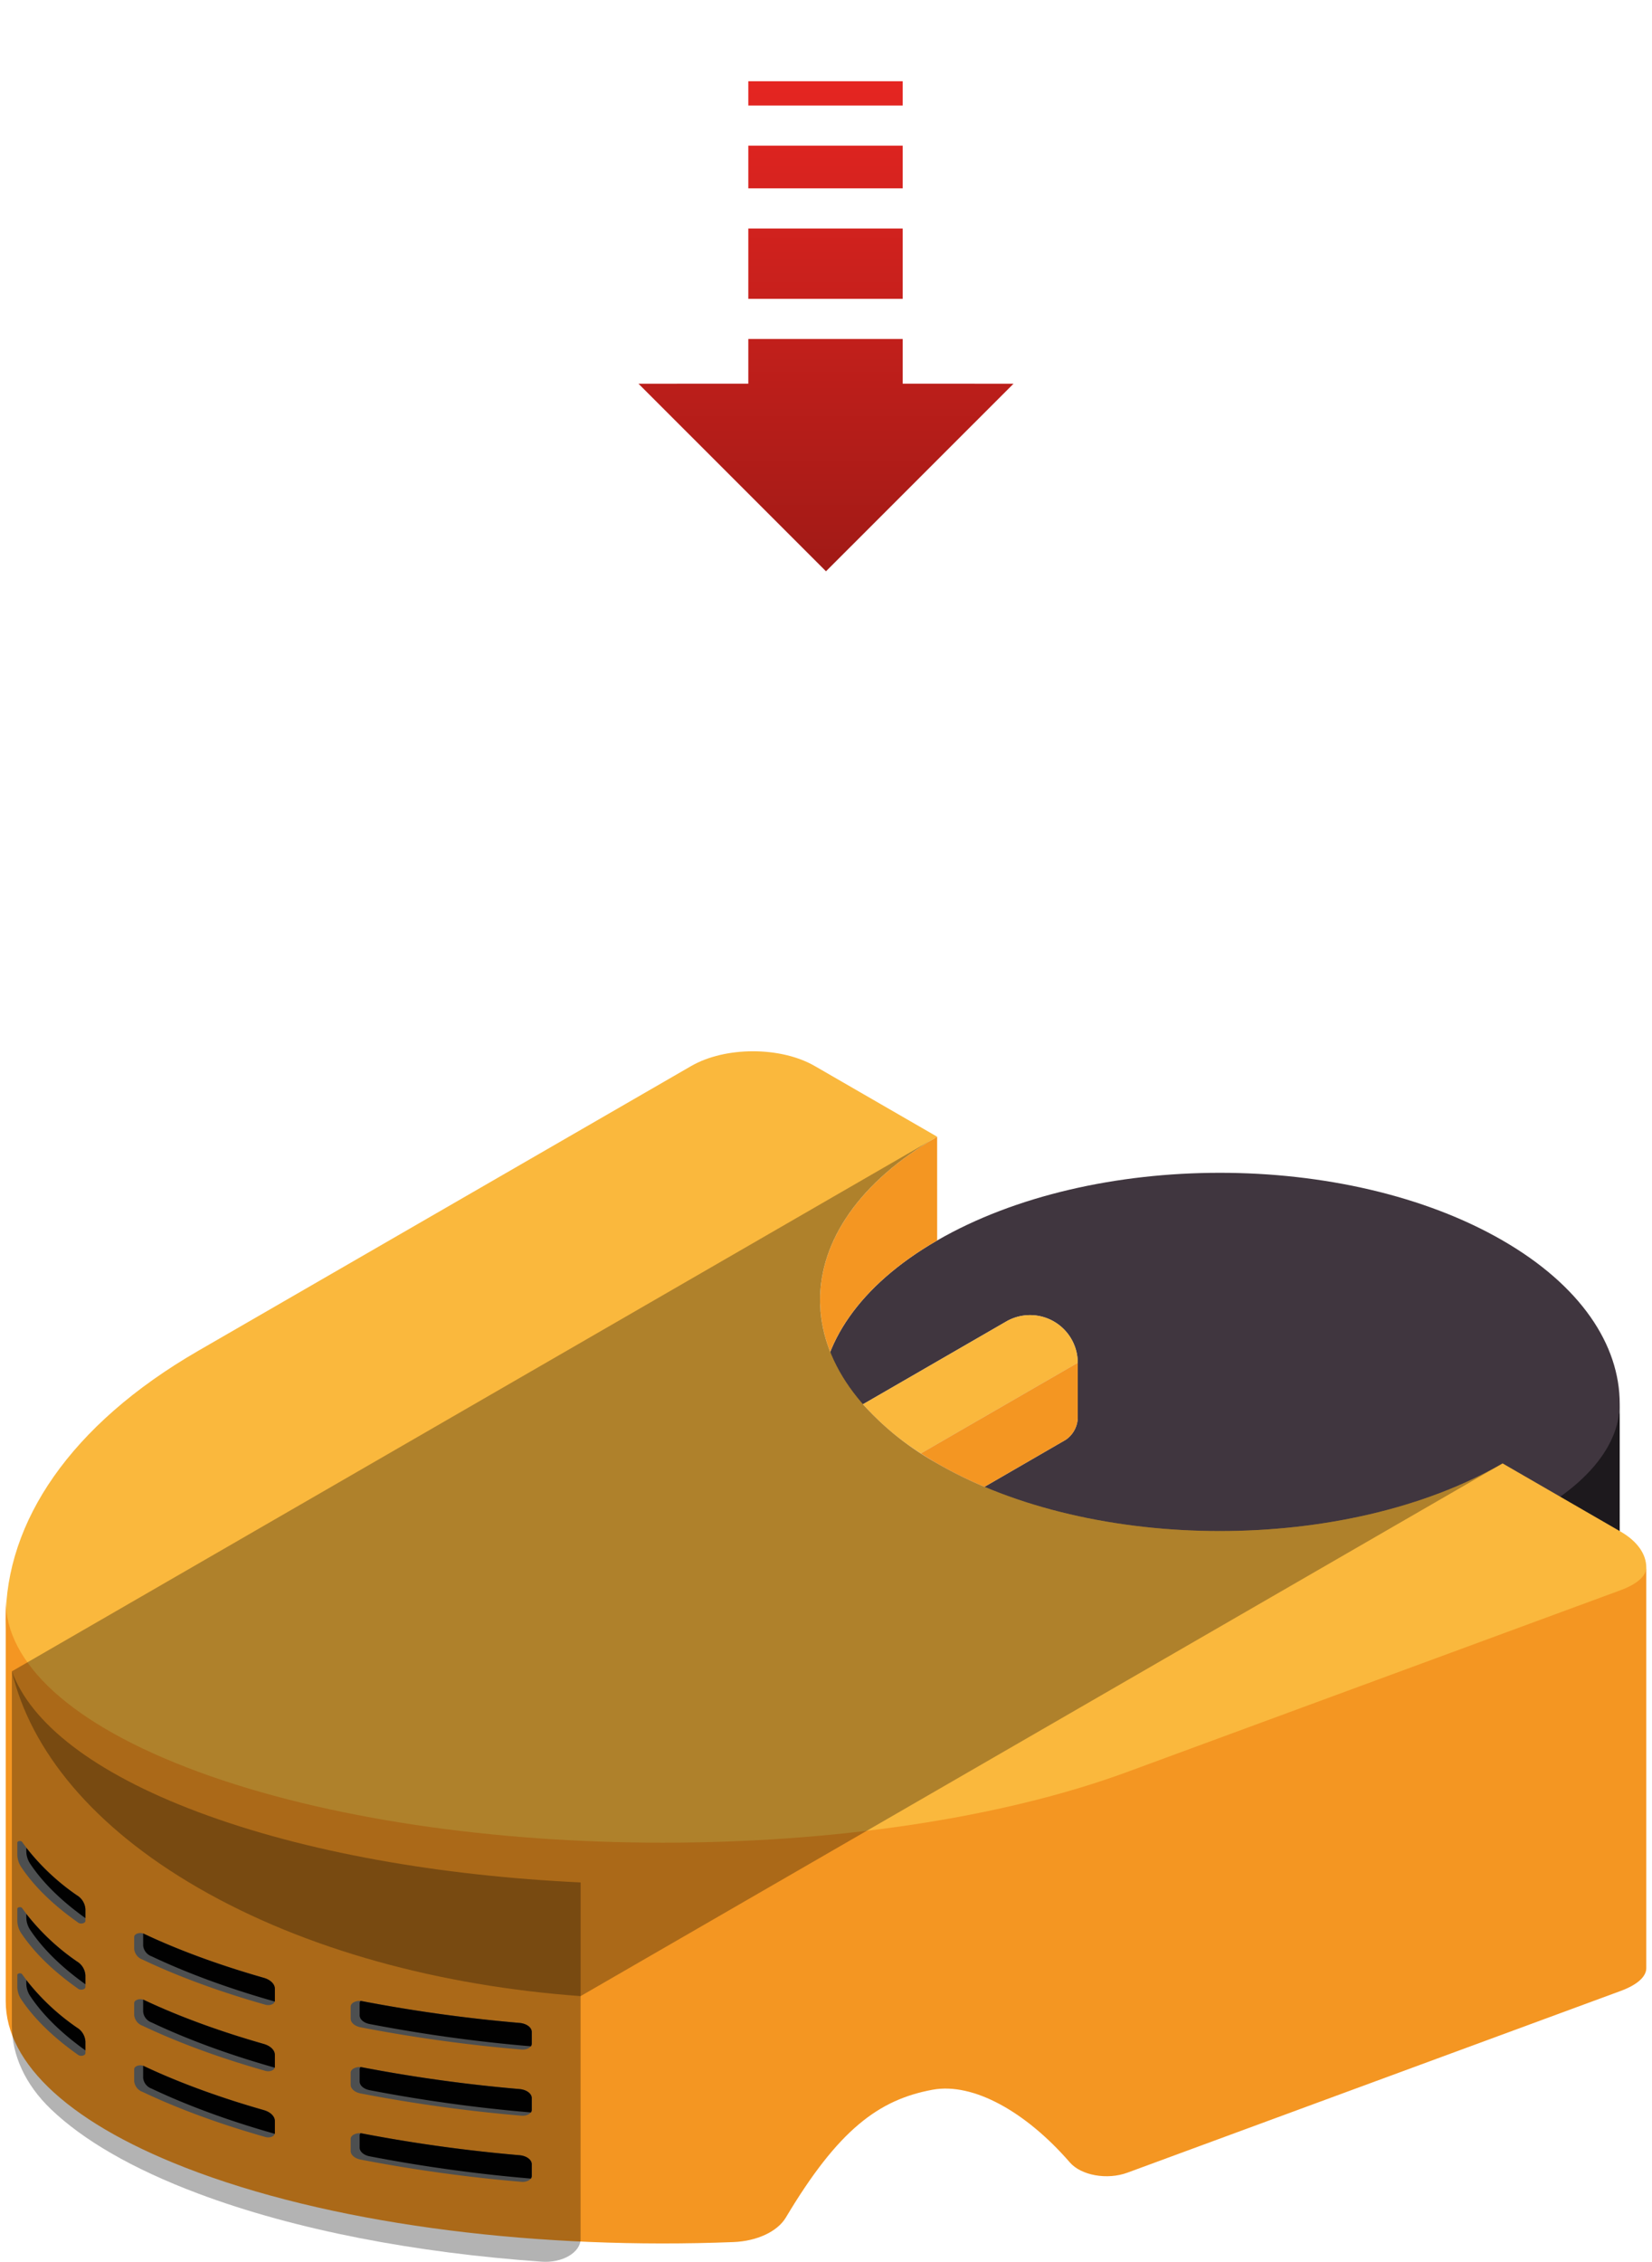 <svg xmlns="http://www.w3.org/2000/svg"
    xmlns:xlink="http://www.w3.org/1999/xlink" viewBox="0 0 438.502 600">
    <defs>
        <style>.cls-1{isolation:isolate;}.cls-2{fill:#40363f;}.cls-3{fill:#1d191d;}.cls-4{fill:#f49622;}.cls-5{fill:#fab83d;}.cls-6,.cls-9{fill:#010101;}.cls-6{mix-blend-mode:overlay;opacity:0.3;}.cls-7{fill:#d8dde0;}.cls-8{fill:#4d4f50;}.cls-10{fill:url(#Degradado_sin_nombre_3);}</style>
        <linearGradient id="Degradado_sin_nombre_3" x1="219.251" y1="151.546" x2="219.251" y2="21.546" gradientUnits="userSpaceOnUse">
            <stop offset="0" stop-color="#a11a16"/>
            <stop offset="0.997" stop-color="#e52521"/>
        </linearGradient>
    </defs>
    <g class="cls-1">
        <g id="Capa_1" data-name="Capa 1">
            <path class="cls-2" d="M248.758,329.06c41.447-23.931,108.643-23.931,150.09,0,20.722,11.964,31.083,27.647,31.084,43.33s-10.362,31.365-31.084,43.33c-41.447,23.931-108.643,23.931-150.09,0S207.313,352.99,248.758,329.06Z"/>
            <path class="cls-3" d="M429.932,372.39c0,12.011-10.362,24.023-31.084,33.187-41.447,18.329-108.643,18.329-150.09,0-20.688-9.149-31.049-21.136-31.083-33.127,0,3.034,0,94.744,0,106.557,0,12.011,10.361,24.023,31.084,33.187,41.447,18.329,108.643,18.329,150.09,0,20.722-9.164,31.084-21.176,31.084-33.187Z"/>
            <path class="cls-4" d="M248.758,329.06l-.007-27.512c-26.819,15.489-36.279,37.2-28.382,57.084C224.674,347.794,234.137,337.5,248.758,329.06Z"/>
            <path class="cls-5" d="M52.62,500.8h0c68.134,39.341,178.6,39.341,246.737,0l130.825-75.538c4.528-2.615,6.795-6.041,6.8-9.467s-2.261-6.874-6.8-9.5l-31.335-18.093c-41.446,23.931-108.642,23.931-150.089,0s-41.445-62.73,0-86.661L216.287,282.8c-9.069-5.237-23.773-5.237-32.842,0L52.62,358.333C-15.515,397.674-15.515,461.458,52.62,500.8Z"/>
            <path class="cls-4" d="M430.182,421.831,299.357,470c-68.135,25.087-178.6,25.087-246.737,0h0c-34.068-12.544-51.1-28.984-51.1-45.424,0,0,0,89.873,0,106.313s17.034,32.88,51.1,45.423h0c38.83,14.3,91.411,20.446,142.068,18.447,6.235-.246,11.672-2.779,13.9-6.5,13.9-23.274,24.627-31.282,38.968-33.913,10.8-1.981,24.8,5.895,36.419,19.283,3,3.463,9.907,4.7,15.284,2.722l.1-.037,130.825-48.17c4.535-1.669,6.8-3.857,6.8-6.046v-106.3C436.977,417.979,434.71,420.163,430.182,421.831Z"/>
            <path class="cls-6" d="M3.152,443.357c5,21.013,21.49,41.288,49.468,57.442h0c28.492,16.452,64.387,26.024,101.493,28.716l244.734-141.31c-41.446,23.931-108.642,23.931-150.089,0s-41.445-62.725-.007-86.657Z"/>
            <path class="cls-6" d="M52.62,581.9c25.844,9.7,57.779,15.719,91.184,18.061,5.512.386,10.309-2.448,10.309-6.051V499.358h0c-37.106-1.75-73-7.971-101.493-18.665h0c-27.978-10.5-44.467-23.678-49.468-37.336h0v93.9c0,7.907,3.512,15.674,10.332,22.222C21.992,567.648,35.037,575.3,52.62,581.9Z"/>
            <path class="cls-7" d="M248.758,388.205a112.639,112.639,0,0,0,12.564,6.214l21.556-12.472a7.328,7.328,0,0,0,3.195-5.7V361.52a12.658,12.658,0,0,0-18.987-10.962l-38.033,21.958A77.38,77.38,0,0,0,248.758,388.205Z"/>
            <path class="cls-5" d="M286.073,361.52a12.658,12.658,0,0,0-18.987-10.962l-38.033,21.958a73.452,73.452,0,0,0,15.383,13.043l41.637-24.039Z"/>
            <path class="cls-4" d="M244.436,385.559q2.081,1.35,4.322,2.646a112.639,112.639,0,0,0,12.564,6.214l21.556-12.472a7.328,7.328,0,0,0,3.195-5.7V361.52Z"/>
            <path class="cls-8" d="M138.417,543.69a407.241,407.241,0,0,1-42.688-5.9c-1.579-.308-2.65-1.245-2.65-2.3V532.3c0-1.013,1.533-1.745,3.053-1.45a407.373,407.373,0,0,0,41.767,5.774c1.866.163,3.25,1.187,3.25,2.388v3.147C141.149,543.093,139.863,543.816,138.417,543.69Z"/>
            <path class="cls-8" d="M5.663,495.326c3.385,5.059,8.417,10,15.1,14.7.672.474,1.911.169,1.911-.47v-3.1a4.628,4.628,0,0,0-2.219-3.662A58.274,58.274,0,0,1,5.879,488.626c-.289-.423-1.278-.288-1.278.173v3.137A6.051,6.051,0,0,0,5.663,495.326Z"/>
            <path class="cls-8" d="M35.612,516.987a3.385,3.385,0,0,0,2.242,2.85q6.9,3.276,15.065,6.291c5.584,2.056,11.445,3.948,17.539,5.675,1.176.334,2.5-.21,2.5-1.031v-3.2c0-1.258-1.156-2.4-2.956-2.915-5.931-1.693-11.64-3.542-17.085-5.547q-7.956-2.928-14.7-6.12c-1.079-.509-2.6-.021-2.6.835Z"/>
            <path class="cls-8" d="M138.417,561.236a406.974,406.974,0,0,1-42.688-5.9c-1.579-.308-2.65-1.244-2.65-2.3v-3.192c0-1.014,1.533-1.745,3.053-1.451a407.093,407.093,0,0,0,41.767,5.775c1.866.163,3.25,1.187,3.25,2.388v3.146C141.149,560.638,139.863,561.361,138.417,561.236Z"/>
            <path class="cls-8" d="M5.663,512.872c3.385,5.059,8.417,10,15.1,14.705.672.473,1.911.169,1.911-.47V524a4.627,4.627,0,0,0-2.219-3.662A58.291,58.291,0,0,1,5.879,506.172c-.289-.423-1.278-.288-1.278.173v3.137A6.051,6.051,0,0,0,5.663,512.872Z"/>
            <path class="cls-8" d="M35.612,534.533a3.385,3.385,0,0,0,2.242,2.85q6.9,3.274,15.065,6.291c5.584,2.056,11.445,3.948,17.539,5.676,1.176.333,2.5-.211,2.5-1.032v-3.2c0-1.257-1.156-2.4-2.956-2.914-5.931-1.693-11.64-3.542-17.085-5.547q-7.956-2.929-14.7-6.12c-1.079-.509-2.6-.021-2.6.834Z"/>
            <path class="cls-8" d="M138.417,578.782a407.238,407.238,0,0,1-42.688-5.9c-1.579-.308-2.65-1.244-2.65-2.3V567.4c0-1.013,1.533-1.745,3.053-1.45a407.1,407.1,0,0,0,41.767,5.773c1.866.164,3.25,1.188,3.25,2.389v3.146C141.149,578.184,139.863,578.907,138.417,578.782Z"/>
            <path class="cls-8" d="M5.663,530.418c3.385,5.059,8.417,10,15.1,14.705.672.473,1.911.169,1.911-.47v-3.1a4.627,4.627,0,0,0-2.219-3.662A58.291,58.291,0,0,1,5.879,523.718c-.289-.423-1.278-.288-1.278.173v3.137A6.053,6.053,0,0,0,5.663,530.418Z"/>
            <path class="cls-8" d="M35.612,552.079a3.382,3.382,0,0,0,2.242,2.849q6.9,3.276,15.065,6.292c5.584,2.056,11.445,3.947,17.539,5.675,1.176.334,2.5-.21,2.5-1.031v-3.2c0-1.258-1.156-2.4-2.956-2.914-5.931-1.693-11.64-3.542-17.085-5.547q-7.956-2.929-14.7-6.12c-1.079-.51-2.6-.021-2.6.834Z"/>
            <path class="cls-9" d="M141.149,539.015c0-1.2-1.384-2.225-3.25-2.388a407.373,407.373,0,0,1-41.767-5.774,3.588,3.588,0,0,0-.455-.059,1.074,1.074,0,0,0-.214.632v3.192c0,1.053,1.07,1.989,2.648,2.3a406.956,406.956,0,0,0,42.689,5.9l.118.008a1.1,1.1,0,0,0,.231-.659Z"/>
            <path class="cls-9" d="M22.671,506.457a4.628,4.628,0,0,0-2.219-3.662A60.8,60.8,0,0,1,6.983,490.163v.9a6.043,6.043,0,0,0,1.064,3.39c3.3,4.939,8.179,9.765,14.624,14.37Z"/>
            <path class="cls-9" d="M70,524.656c-5.931-1.693-11.64-3.542-17.085-5.547q-7.956-2.928-14.7-6.12A2.158,2.158,0,0,0,38,512.9v3.209a3.382,3.382,0,0,0,2.242,2.849q6.9,3.276,15.065,6.291c5.584,2.057,11.445,3.948,17.539,5.676l.1.026a.762.762,0,0,0,.021-.179v-3.2C72.96,526.313,71.8,525.17,70,524.656Z"/>
            <path class="cls-9" d="M141.149,556.561c0-1.2-1.384-2.225-3.25-2.388A407.093,407.093,0,0,1,96.132,548.4a3.775,3.775,0,0,0-.455-.058,1.074,1.074,0,0,0-.214.632v3.192c0,1.052,1.07,1.989,2.648,2.3a407.221,407.221,0,0,0,42.689,5.9l.118.008a1.1,1.1,0,0,0,.231-.66Z"/>
            <path class="cls-9" d="M22.671,524a4.627,4.627,0,0,0-2.219-3.662A60.781,60.781,0,0,1,6.983,507.709v.9A6.043,6.043,0,0,0,8.047,512c3.3,4.939,8.179,9.765,14.624,14.37Z"/>
            <path class="cls-9" d="M70,542.2c-5.931-1.693-11.64-3.542-17.085-5.547q-7.956-2.929-14.7-6.12a1.947,1.947,0,0,0-.218-.088v3.209a3.382,3.382,0,0,0,2.242,2.849q6.9,3.276,15.065,6.292c5.584,2.055,11.445,3.947,17.539,5.675l.1.026a.764.764,0,0,0,.021-.18v-3.2C72.96,543.859,71.8,542.716,70,542.2Z"/>
            <path class="cls-9" d="M141.149,574.107c0-1.2-1.384-2.225-3.25-2.389a407.1,407.1,0,0,1-41.767-5.773,3.588,3.588,0,0,0-.455-.059,1.074,1.074,0,0,0-.214.631v3.192c0,1.053,1.07,1.99,2.648,2.3a407.486,407.486,0,0,0,42.689,5.9l.118.008a1.1,1.1,0,0,0,.231-.66Z"/>
            <path class="cls-9" d="M22.671,541.549a4.627,4.627,0,0,0-2.219-3.662A60.8,60.8,0,0,1,6.983,525.255v.895a6.043,6.043,0,0,0,1.064,3.391c3.3,4.939,8.179,9.764,14.624,14.37Z"/>
            <path class="cls-9" d="M70,559.748c-5.931-1.693-11.64-3.542-17.085-5.547q-7.956-2.929-14.7-6.12a1.947,1.947,0,0,0-.218-.088V551.2a3.384,3.384,0,0,0,2.242,2.849q6.9,3.276,15.065,6.291c5.584,2.056,11.445,3.948,17.539,5.676l.1.025a.762.762,0,0,0,.021-.179v-3.2C72.96,561.4,71.8,560.261,70,559.748Z"/>
        </g>
        <g id="arrow_event_critycal">
            <animateTransform attributeName="transform" attributeType="XML" type="translate" from="0 0" to="0 75" dur="1.5s" repeatCount="indefinite" />
            <path class="cls-10" d="M239.607,89.919V101.78l29.418.008-49.776,49.758-49.772-49.758,29.153-.008V89.919Zm0-10.65V60.614H198.63V79.269Zm0-29.3V38.638H198.63V49.967Zm0-21.978V21.546H198.63v6.443Z"/>
        </g>
    </g>
</svg>